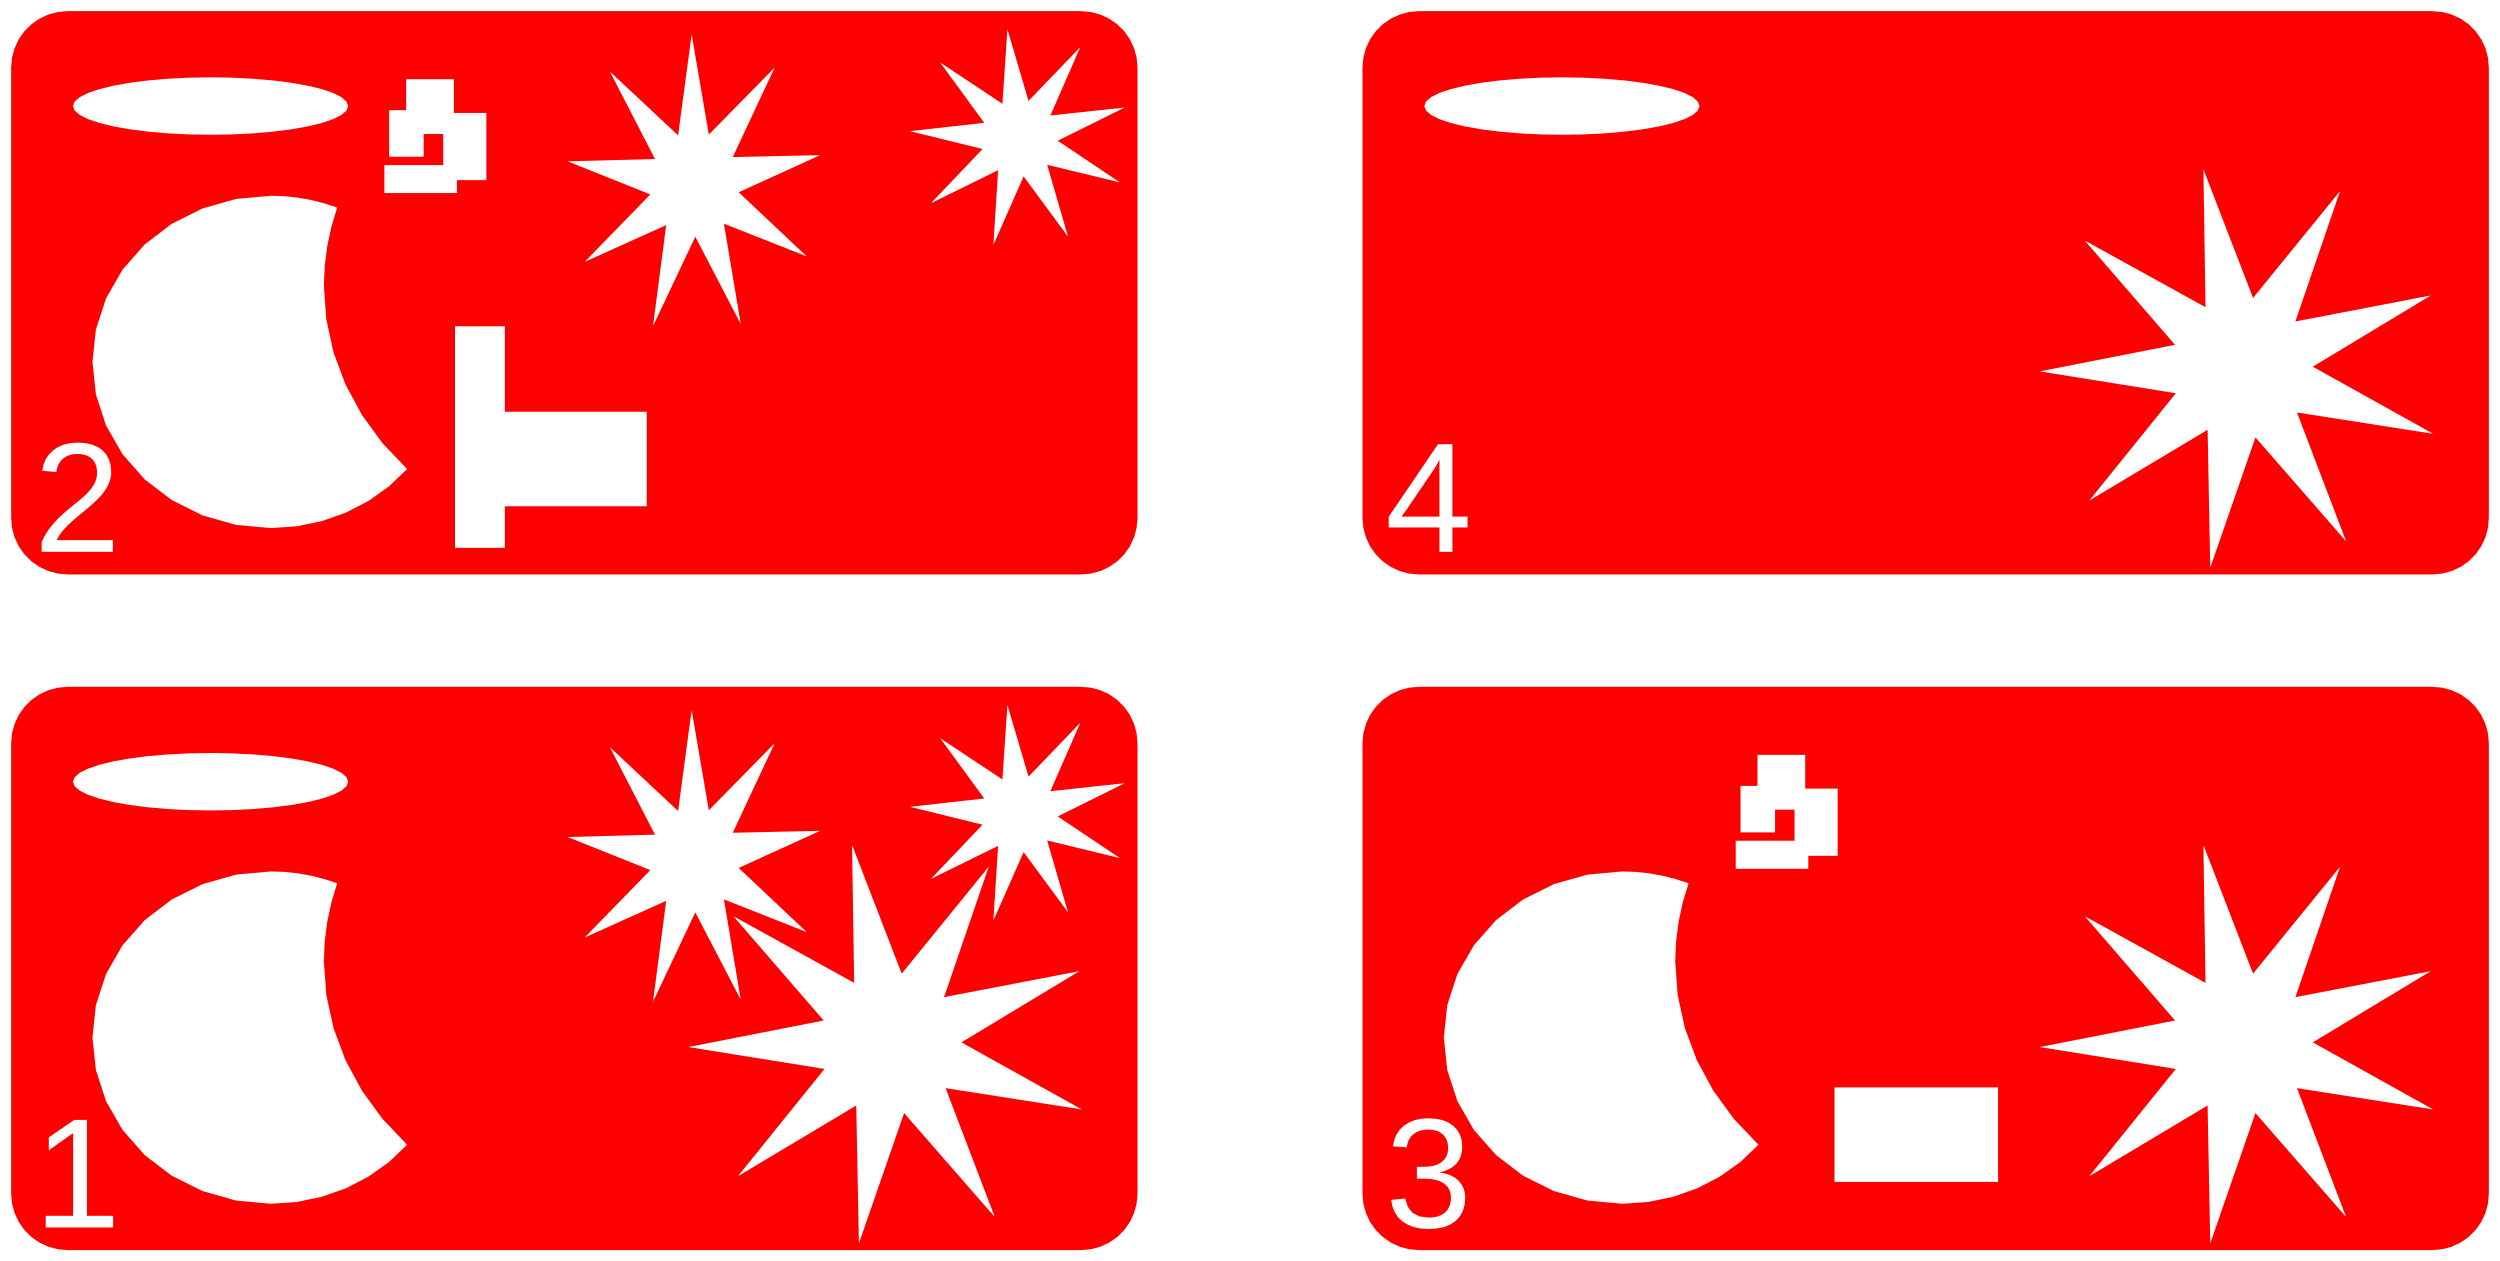 <?xml version="1.0" standalone="no"?>
<!DOCTYPE svg PUBLIC "-//W3C//DTD SVG 1.1//EN" "http://www.w3.org/Graphics/SVG/1.1/DTD/svg11.dtd">
<svg width="222mm" height="112mm" viewBox="0 -334 222 112" xmlns="http://www.w3.org/2000/svg" version="1.1">
<title>OpenSCAD Model</title>
<path d="
M 96.869,-283.066 L 96.871,-283.066 L 97.713,-283.292 L 97.714,-283.292 L 98.504,-283.661 L 98.506,-283.662
 L 99.22,-284.162 L 99.221,-284.163 L 99.837,-284.779 L 99.838,-284.78 L 100.338,-285.494 L 100.339,-285.496
 L 100.708,-286.286 L 100.708,-286.287 L 100.934,-287.129 L 100.934,-287.131 L 101.01,-287.999 L 101.01,-328.001
 L 100.934,-328.869 L 100.934,-328.871 L 100.708,-329.713 L 100.708,-329.714 L 100.339,-330.504 L 100.338,-330.506
 L 99.838,-331.22 L 99.837,-331.221 L 99.221,-331.837 L 99.22,-331.838 L 98.506,-332.338 L 98.504,-332.339
 L 97.714,-332.708 L 97.713,-332.708 L 96.871,-332.934 L 96.869,-332.934 L 96.001,-333.01 L 5.999,-333.01
 L 5.131,-332.934 L 5.129,-332.934 L 4.287,-332.708 L 4.286,-332.708 L 3.496,-332.339 L 3.494,-332.338
 L 2.78,-331.838 L 2.779,-331.837 L 2.163,-331.221 L 2.162,-331.22 L 1.662,-330.506 L 1.661,-330.504
 L 1.292,-329.714 L 1.292,-329.713 L 1.066,-328.871 L 1.066,-328.869 L 0.99,-328.001 L 0.99,-328
 L 0.99,-288 L 0.99,-287.999 L 1.066,-287.131 L 1.066,-287.129 L 1.292,-286.287 L 1.292,-286.286
 L 1.661,-285.496 L 1.662,-285.494 L 2.162,-284.78 L 2.163,-284.779 L 2.779,-284.163 L 2.78,-284.162
 L 3.494,-283.662 L 3.496,-283.661 L 4.286,-283.292 L 4.287,-283.292 L 5.129,-283.066 L 5.131,-283.066
 L 5.999,-282.99 L 96.001,-282.99 z
M 88.217,-312.31 L 88.631,-318.885 L 82.719,-315.98 L 82.716,-315.979 L 82.705,-315.984 L 82.707,-315.996
 L 87.25,-320.766 L 80.853,-322.341 L 80.851,-322.342 L 80.846,-322.353 L 80.855,-322.361 L 87.402,-323.095
 L 83.513,-328.413 L 83.512,-328.415 L 83.515,-328.427 L 83.527,-328.427 L 89.014,-324.781 L 89.454,-331.354
 L 89.455,-331.357 L 89.465,-331.364 L 89.474,-331.356 L 91.334,-325.036 L 95.896,-329.789 L 95.898,-329.791
 L 95.91,-329.789 L 95.912,-329.778 L 93.274,-323.741 L 99.824,-324.449 L 99.827,-324.449 L 99.835,-324.441
 L 99.83,-324.43 L 93.929,-321.502 L 99.401,-317.834 L 99.403,-317.832 L 99.404,-317.82 L 99.393,-317.816
 L 92.99,-319.365 L 94.825,-313.038 L 94.825,-313.035 L 94.818,-313.026 L 94.807,-313.029 L 90.898,-318.332
 L 88.236,-312.306 L 88.235,-312.303 L 88.224,-312.3 z
M 57.994,-305.099 L 59.159,-314.009 L 51.964,-310.767 L 51.961,-310.766 L 51.951,-310.772 L 51.953,-310.783
 L 57.748,-316.734 L 50.45,-319.656 L 50.448,-319.657 L 50.444,-319.668 L 50.453,-319.675 L 58.164,-319.882
 L 54.181,-327.602 L 54.18,-327.605 L 54.185,-327.615 L 54.197,-327.614 L 60.216,-321.982 L 61.411,-330.885
 L 61.412,-330.888 L 61.422,-330.893 L 61.431,-330.885 L 62.944,-322.049 L 68.756,-327.97 L 68.758,-327.972
 L 68.77,-327.97 L 68.772,-327.959 L 65.069,-320.051 L 72.78,-320.222 L 72.783,-320.222 L 72.79,-320.213
 L 72.785,-320.203 L 65.597,-316.926 L 71.601,-311.264 L 71.602,-311.262 L 71.602,-311.25 L 71.59,-311.247
 L 64.285,-314.134 L 65.768,-305.289 L 65.768,-305.286 L 65.76,-305.278 L 65.749,-305.283 L 61.742,-312.981
 L 58.013,-305.094 L 58.011,-305.091 L 58,-305.089 z
M 18.698,-322.033 L 16.789,-322.064 L 16.788,-322.064 L 14.926,-322.157 L 14.925,-322.157 L 13.155,-322.31
 L 13.155,-322.31 L 11.522,-322.518 L 11.521,-322.518 L 10.065,-322.777 L 10.064,-322.777 L 8.82,-323.081
 L 8.819,-323.081 L 7.818,-323.421 L 7.817,-323.421 L 7.084,-323.789 L 7.082,-323.791 L 6.635,-324.178
 L 6.632,-324.182 L 6.482,-324.58 L 6.482,-324.587 L 6.632,-324.984 L 6.635,-324.988 L 7.082,-325.376
 L 7.084,-325.377 L 7.817,-325.746 L 7.818,-325.746 L 8.819,-326.086 L 8.82,-326.086 L 10.064,-326.389
 L 10.065,-326.39 L 11.521,-326.648 L 11.522,-326.649 L 13.155,-326.857 L 13.155,-326.857 L 14.925,-327.009
 L 14.926,-327.009 L 16.788,-327.102 L 16.789,-327.103 L 18.698,-327.134 L 18.699,-327.134 L 20.608,-327.103
 L 20.609,-327.102 L 22.471,-327.009 L 22.472,-327.009 L 24.241,-326.857 L 24.242,-326.857 L 25.875,-326.649
 L 25.875,-326.648 L 27.332,-326.39 L 27.333,-326.389 L 28.577,-326.086 L 28.578,-326.086 L 29.579,-325.746
 L 29.58,-325.746 L 30.313,-325.377 L 30.315,-325.376 L 30.762,-324.988 L 30.765,-324.984 L 30.915,-324.587
 L 30.915,-324.58 L 30.765,-324.182 L 30.762,-324.178 L 30.315,-323.791 L 30.313,-323.789 L 29.58,-323.421
 L 29.579,-323.421 L 28.578,-323.081 L 28.577,-323.081 L 27.333,-322.777 L 27.332,-322.777 L 25.875,-322.518
 L 25.875,-322.518 L 24.242,-322.31 L 24.241,-322.31 L 22.472,-322.157 L 22.471,-322.157 L 20.609,-322.064
 L 20.608,-322.064 L 18.699,-322.033 z
M 34.142,-316.853 L 34.139,-316.854 L 34.132,-316.863 L 34.132,-319.331 L 34.132,-319.334 L 34.142,-319.341
 L 39.355,-319.341 L 39.355,-322.102 L 37.623,-322.102 L 37.623,-320.092 L 37.623,-320.089 L 37.613,-320.082
 L 34.569,-320.082 L 34.566,-320.082 L 34.559,-320.092 L 34.559,-324.203 L 34.559,-324.206 L 34.569,-324.213
 L 36.063,-324.213 L 36.063,-326.956 L 36.063,-326.959 L 36.073,-326.966 L 40.296,-326.966 L 40.303,-326.956
 L 40.303,-323.972 L 43.18,-323.972 L 43.187,-323.962 L 43.187,-318.017 L 43.187,-318.014 L 43.177,-318.007
 L 40.576,-318.007 L 40.576,-316.863 L 40.575,-316.86 L 40.566,-316.853 z
M 24.059,-287.106 L 20.969,-287.389 L 20.967,-287.389 L 17.996,-288.229 L 17.994,-288.229 L 15.256,-289.592
 L 15.254,-289.593 L 12.854,-291.427 L 12.852,-291.428 L 10.883,-293.663 L 10.881,-293.664 L 9.418,-296.214
 L 9.417,-296.215 L 8.516,-298.982 L 8.515,-298.984 L 8.211,-301.861 L 8.211,-301.863 L 8.515,-304.739
 L 8.516,-304.741 L 9.417,-307.508 L 9.418,-307.51 L 10.881,-310.059 L 10.883,-310.061 L 12.852,-312.295
 L 12.854,-312.296 L 15.254,-314.13 L 15.256,-314.131 L 17.994,-315.494 L 17.996,-315.495 L 20.967,-316.334
 L 20.969,-316.334 L 24.059,-316.617 L 24.06,-316.617 L 25.262,-316.575 L 25.262,-316.575 L 26.457,-316.447
 L 26.458,-316.447 L 27.639,-316.236 L 27.639,-316.236 L 28.799,-315.941 L 28.8,-315.941 L 29.933,-315.566
 L 29.936,-315.564 L 29.94,-315.553 L 29.426,-313.857 L 29.057,-312.132 L 28.834,-310.387 L 28.759,-308.633
 L 28.975,-305.646 L 29.617,-302.707 L 30.676,-299.864 L 32.133,-297.162 L 33.966,-294.645 L 36.146,-292.353
 L 36.147,-292.351 L 36.145,-292.339 L 34.545,-290.814 L 34.544,-290.814 L 32.725,-289.519 L 32.724,-289.519
 L 30.723,-288.482 L 30.722,-288.482 L 28.581,-287.725 L 28.58,-287.725 L 26.345,-287.263 L 26.344,-287.263
 L 24.06,-287.106 z
M 40.415,-285.352 L 40.412,-285.353 L 40.405,-285.362 L 40.405,-305.016 L 40.406,-305.019 L 40.415,-305.026
 L 44.821,-305.026 L 44.824,-305.025 L 44.831,-305.016 L 44.831,-297.437 L 57.418,-297.437 L 57.422,-297.436
 L 57.428,-297.427 L 57.428,-289.053 L 57.428,-289.05 L 57.418,-289.043 L 44.831,-289.043 L 44.831,-285.362
 L 44.83,-285.359 L 44.821,-285.352 z
M 3.699,-285 L 3.699,-285.861 L 3.881,-286.246 L 4.082,-286.608 L 4.303,-286.946 L 4.543,-287.262
 L 4.795,-287.558 L 5.054,-287.84 L 5.319,-288.107 L 5.59,-288.36 L 5.864,-288.601 L 6.137,-288.834
 L 6.409,-289.057 L 6.679,-289.272 L 6.942,-289.482 L 7.192,-289.693 L 7.428,-289.903 L 7.652,-290.113
 L 7.859,-290.326 L 8.044,-290.544 L 8.209,-290.767 L 8.354,-290.995 L 8.471,-291.233 L 8.555,-291.486
 L 8.605,-291.755 L 8.622,-292.039 L 8.593,-292.41 L 8.506,-292.737 L 8.362,-293.021 L 8.161,-293.26
 L 7.907,-293.45 L 7.61,-293.585 L 7.267,-293.667 L 6.879,-293.694 L 6.506,-293.667 L 6.168,-293.588
 L 5.864,-293.455 L 5.594,-293.27 L 5.367,-293.036 L 5.193,-292.76 L 5.071,-292.441 L 5,-292.08
 L 3.753,-292.195 L 3.864,-292.739 L 4.064,-293.224 L 4.351,-293.651 L 4.726,-294.019 L 5.174,-294.316
 L 5.683,-294.528 L 6.251,-294.655 L 6.879,-294.697 L 7.559,-294.655 L 8.156,-294.527 L 8.67,-294.314
 L 9.1,-294.016 L 9.439,-293.639 L 9.682,-293.191 L 9.828,-292.671 L 9.876,-292.08 L 9.86,-291.802
 L 9.813,-291.525 L 9.733,-291.249 L 9.622,-290.974 L 9.479,-290.7 L 9.306,-290.425 L 9.101,-290.15
 L 8.866,-289.876 L 8.558,-289.563 L 8.135,-289.175 L 7.598,-288.712 L 6.947,-288.174 L 6.577,-287.863
 L 6.247,-287.568 L 5.956,-287.288 L 5.706,-287.024 L 5.491,-286.77 L 5.309,-286.521 L 5.159,-286.277
 L 5.041,-286.038 L 10.025,-286.038 L 10.025,-285 z
M 216.869,-283.066 L 216.871,-283.066 L 217.713,-283.292 L 217.714,-283.292 L 218.504,-283.661 L 218.506,-283.662
 L 219.22,-284.162 L 219.221,-284.163 L 219.837,-284.779 L 219.838,-284.78 L 220.338,-285.494 L 220.339,-285.496
 L 220.708,-286.286 L 220.708,-286.287 L 220.934,-287.129 L 220.934,-287.131 L 221.01,-287.999 L 221.01,-328.001
 L 220.934,-328.869 L 220.934,-328.871 L 220.708,-329.713 L 220.708,-329.714 L 220.339,-330.504 L 220.338,-330.506
 L 219.838,-331.22 L 219.22,-331.838 L 218.506,-332.338 L 218.504,-332.339 L 217.714,-332.708 L 217.713,-332.708
 L 216.871,-332.934 L 216.869,-332.934 L 216.001,-333.01 L 125.999,-333.01 L 125.131,-332.934 L 125.129,-332.934
 L 124.287,-332.708 L 124.286,-332.708 L 123.496,-332.339 L 123.494,-332.338 L 122.78,-331.838 L 122.162,-331.22
 L 121.662,-330.506 L 121.661,-330.504 L 121.292,-329.714 L 121.292,-329.713 L 121.066,-328.871 L 121.066,-328.869
 L 120.99,-328.001 L 120.99,-287.999 L 121.066,-287.131 L 121.066,-287.129 L 121.292,-286.287 L 121.292,-286.286
 L 121.661,-285.496 L 121.662,-285.494 L 122.162,-284.78 L 122.163,-284.779 L 122.779,-284.163 L 122.78,-284.162
 L 123.494,-283.662 L 123.496,-283.661 L 124.286,-283.292 L 124.287,-283.292 L 125.129,-283.066 L 125.131,-283.066
 L 125.999,-282.99 L 216.001,-282.99 z
M 138.698,-322.033 L 136.789,-322.064 L 136.788,-322.064 L 134.926,-322.157 L 134.925,-322.157 L 133.156,-322.31
 L 133.155,-322.31 L 131.522,-322.518 L 131.521,-322.518 L 130.065,-322.777 L 130.064,-322.777 L 128.82,-323.081
 L 128.819,-323.081 L 127.818,-323.421 L 127.817,-323.421 L 127.084,-323.789 L 127.082,-323.791 L 126.635,-324.178
 L 126.632,-324.182 L 126.482,-324.58 L 126.482,-324.587 L 126.632,-324.984 L 126.635,-324.988 L 127.082,-325.376
 L 127.084,-325.377 L 127.817,-325.746 L 127.818,-325.746 L 128.819,-326.086 L 128.82,-326.086 L 130.064,-326.389
 L 130.065,-326.39 L 131.521,-326.648 L 131.522,-326.649 L 133.155,-326.857 L 133.156,-326.857 L 134.925,-327.009
 L 134.926,-327.009 L 136.788,-327.102 L 136.789,-327.103 L 138.698,-327.134 L 138.699,-327.134 L 140.608,-327.103
 L 140.609,-327.102 L 142.471,-327.009 L 142.472,-327.009 L 144.241,-326.857 L 144.242,-326.857 L 145.875,-326.649
 L 145.876,-326.648 L 147.332,-326.39 L 147.333,-326.389 L 148.577,-326.086 L 148.578,-326.086 L 149.579,-325.746
 L 149.58,-325.746 L 150.313,-325.377 L 150.315,-325.376 L 150.762,-324.988 L 150.765,-324.984 L 150.915,-324.587
 L 150.915,-324.58 L 150.765,-324.182 L 150.762,-324.178 L 150.315,-323.791 L 150.313,-323.789 L 149.58,-323.421
 L 149.579,-323.421 L 148.578,-323.081 L 148.577,-323.081 L 147.333,-322.777 L 147.332,-322.777 L 145.876,-322.518
 L 145.875,-322.518 L 144.242,-322.31 L 144.241,-322.31 L 142.472,-322.157 L 142.471,-322.157 L 140.609,-322.064
 L 140.608,-322.064 L 138.699,-322.033 z
M 196.27,-283.641 L 196.036,-295.832 L 185.571,-289.575 L 185.568,-289.574 L 185.557,-289.579 L 185.558,-289.59
 L 193.215,-299.079 L 181.177,-301.013 L 181.174,-301.014 L 181.168,-301.024 L 181.176,-301.033 L 193.141,-303.38
 L 185.162,-312.599 L 185.161,-312.602 L 185.163,-312.613 L 185.175,-312.615 L 195.849,-306.722 L 195.663,-318.913
 L 195.664,-318.916 L 195.673,-318.923 L 195.683,-318.917 L 200.071,-307.542 L 207.766,-317 L 207.768,-317.002
 L 207.779,-317.002 L 207.783,-316.99 L 203.833,-305.455 L 215.807,-307.755 L 215.81,-307.755 L 215.818,-307.747
 L 215.814,-307.737 L 205.374,-301.439 L 216.024,-295.504 L 216.026,-295.502 L 216.028,-295.491 L 216.018,-295.485
 L 203.972,-297.372 L 208.316,-285.98 L 208.317,-285.977 L 208.311,-285.967 L 208.299,-285.969 L 200.284,-295.157
 L 196.289,-283.638 L 196.288,-283.636 L 196.277,-283.632 z
M 127.822,-285 L 127.822,-287.163 L 123.319,-287.163 L 123.319,-288.113 L 127.693,-294.555 L 128.974,-294.555
 L 128.974,-288.126 L 130.317,-288.126 L 130.317,-287.163 L 128.974,-287.163 L 128.974,-285 z
M 127.822,-293.178 L 127.805,-293.141 L 127.767,-293.068 L 127.71,-292.961 L 127.632,-292.819 L 127.549,-292.671
 L 127.477,-292.548 L 127.417,-292.447 L 127.367,-292.371 L 124.919,-288.764 L 124.553,-288.262 L 124.444,-288.126
 L 127.822,-288.126 z
M 96.001,-222.99 L 96.869,-223.066 L 96.871,-223.066 L 97.713,-223.292 L 97.714,-223.292 L 98.504,-223.661
 L 98.506,-223.662 L 99.22,-224.162 L 99.221,-224.163 L 99.837,-224.779 L 99.838,-224.78 L 100.338,-225.494
 L 100.339,-225.496 L 100.708,-226.286 L 100.708,-226.287 L 100.934,-227.129 L 100.934,-227.131 L 101.01,-227.999
 L 101.01,-268.001 L 100.934,-268.869 L 100.934,-268.871 L 100.708,-269.713 L 100.708,-269.714 L 100.339,-270.504
 L 100.338,-270.506 L 99.838,-271.22 L 99.837,-271.221 L 99.221,-271.837 L 99.22,-271.838 L 98.506,-272.338
 L 98.504,-272.339 L 97.714,-272.708 L 97.713,-272.708 L 96.871,-272.934 L 96.869,-272.934 L 96.001,-273.01
 L 5.999,-273.01 L 5.131,-272.934 L 5.129,-272.934 L 4.287,-272.708 L 4.286,-272.708 L 3.496,-272.339
 L 3.494,-272.338 L 2.78,-271.838 L 2.779,-271.837 L 2.163,-271.221 L 2.162,-271.22 L 1.662,-270.506
 L 1.661,-270.504 L 1.292,-269.714 L 1.292,-269.713 L 1.066,-268.871 L 1.066,-268.869 L 0.99,-268.001
 L 0.99,-268 L 0.99,-228 L 0.99,-227.999 L 1.066,-227.131 L 1.066,-227.129 L 1.292,-226.287
 L 1.292,-226.286 L 1.661,-225.496 L 1.662,-225.494 L 2.162,-224.78 L 2.163,-224.779 L 2.779,-224.163
 L 2.78,-224.162 L 3.494,-223.662 L 3.496,-223.661 L 4.286,-223.292 L 4.287,-223.292 L 5.129,-223.066
 L 5.131,-223.066 L 5.999,-222.99 L 6,-222.99 L 96,-222.99 z
M 88.217,-252.31 L 88.631,-258.885 L 82.719,-255.98 L 82.716,-255.979 L 82.705,-255.984 L 82.707,-255.996
 L 87.25,-260.766 L 80.853,-262.341 L 80.851,-262.342 L 80.846,-262.353 L 80.855,-262.361 L 87.402,-263.095
 L 83.513,-268.413 L 83.512,-268.415 L 83.515,-268.427 L 83.527,-268.427 L 89.014,-264.781 L 89.454,-271.354
 L 89.455,-271.357 L 89.465,-271.364 L 89.474,-271.356 L 91.334,-265.036 L 95.896,-269.789 L 95.898,-269.791
 L 95.91,-269.789 L 95.912,-269.778 L 93.274,-263.741 L 99.824,-264.449 L 99.827,-264.449 L 99.835,-264.441
 L 99.83,-264.43 L 93.929,-261.502 L 99.401,-257.834 L 99.403,-257.832 L 99.404,-257.82 L 99.393,-257.816
 L 92.99,-259.365 L 94.825,-253.038 L 94.825,-253.035 L 94.818,-253.026 L 94.807,-253.029 L 90.898,-258.332
 L 88.236,-252.306 L 88.235,-252.303 L 88.224,-252.3 z
M 57.994,-245.099 L 59.159,-254.009 L 51.964,-250.767 L 51.961,-250.766 L 51.951,-250.772 L 51.953,-250.783
 L 57.748,-256.734 L 50.45,-259.656 L 50.448,-259.657 L 50.444,-259.668 L 50.453,-259.675 L 58.164,-259.882
 L 54.181,-267.602 L 54.18,-267.605 L 54.185,-267.615 L 54.197,-267.614 L 60.216,-261.982 L 61.411,-270.885
 L 61.412,-270.888 L 61.422,-270.893 L 61.431,-270.885 L 62.944,-262.049 L 68.756,-267.97 L 68.758,-267.972
 L 68.77,-267.97 L 68.772,-267.959 L 65.069,-260.051 L 72.78,-260.222 L 72.783,-260.222 L 72.79,-260.213
 L 72.785,-260.203 L 65.597,-256.926 L 71.601,-251.264 L 71.602,-251.262 L 71.602,-251.25 L 71.59,-251.247
 L 64.285,-254.134 L 65.768,-245.289 L 65.768,-245.286 L 65.76,-245.278 L 65.749,-245.283 L 61.742,-252.981
 L 58.013,-245.094 L 58.011,-245.091 L 58,-245.089 z
M 18.698,-262.033 L 16.789,-262.064 L 16.788,-262.064 L 14.926,-262.157 L 14.925,-262.157 L 13.155,-262.31
 L 13.155,-262.31 L 11.522,-262.518 L 11.521,-262.518 L 10.065,-262.777 L 10.064,-262.777 L 8.82,-263.08
 L 8.819,-263.081 L 7.818,-263.421 L 7.817,-263.421 L 7.084,-263.789 L 7.082,-263.791 L 6.635,-264.178
 L 6.632,-264.182 L 6.482,-264.58 L 6.482,-264.587 L 6.632,-264.984 L 6.635,-264.988 L 7.082,-265.376
 L 7.084,-265.377 L 7.817,-265.746 L 7.818,-265.746 L 8.819,-266.086 L 8.82,-266.086 L 10.064,-266.389
 L 10.065,-266.39 L 11.521,-266.649 L 11.522,-266.649 L 13.155,-266.857 L 13.155,-266.857 L 14.925,-267.009
 L 14.926,-267.009 L 16.788,-267.102 L 16.789,-267.102 L 18.698,-267.134 L 18.699,-267.134 L 20.608,-267.102
 L 20.609,-267.102 L 22.471,-267.009 L 22.472,-267.009 L 24.241,-266.857 L 24.242,-266.857 L 25.875,-266.649
 L 25.875,-266.649 L 27.332,-266.39 L 27.333,-266.389 L 28.577,-266.086 L 28.578,-266.086 L 29.579,-265.746
 L 29.58,-265.746 L 30.313,-265.377 L 30.315,-265.376 L 30.762,-264.988 L 30.765,-264.984 L 30.915,-264.587
 L 30.915,-264.58 L 30.765,-264.182 L 30.762,-264.178 L 30.315,-263.791 L 30.313,-263.789 L 29.58,-263.421
 L 29.579,-263.421 L 28.578,-263.081 L 28.577,-263.08 L 27.333,-262.777 L 27.332,-262.777 L 25.875,-262.518
 L 25.875,-262.518 L 24.242,-262.31 L 24.241,-262.31 L 22.472,-262.157 L 22.471,-262.157 L 20.609,-262.064
 L 20.608,-262.064 L 18.699,-262.033 z
M 76.27,-223.641 L 76.036,-235.832 L 65.571,-229.575 L 65.568,-229.574 L 65.557,-229.579 L 65.558,-229.59
 L 73.215,-239.079 L 61.177,-241.013 L 61.174,-241.014 L 61.168,-241.024 L 61.176,-241.033 L 73.141,-243.38
 L 65.162,-252.599 L 65.161,-252.602 L 65.163,-252.613 L 65.175,-252.615 L 75.849,-246.722 L 75.663,-258.913
 L 75.663,-258.916 L 75.673,-258.923 L 75.683,-258.917 L 80.072,-247.542 L 87.766,-257 L 87.768,-257.002
 L 87.779,-257.002 L 87.783,-256.99 L 83.833,-245.455 L 95.807,-247.755 L 95.809,-247.755 L 95.818,-247.747
 L 95.814,-247.737 L 85.374,-241.439 L 96.024,-235.504 L 96.026,-235.502 L 96.028,-235.491 L 96.018,-235.485
 L 83.972,-237.372 L 88.316,-225.98 L 88.317,-225.977 L 88.311,-225.967 L 88.299,-225.97 L 80.284,-235.157
 L 76.289,-223.638 L 76.288,-223.636 L 76.277,-223.632 z
M 24.059,-227.106 L 20.969,-227.389 L 20.967,-227.389 L 17.996,-228.229 L 17.994,-228.229 L 15.256,-229.592
 L 15.254,-229.593 L 12.854,-231.427 L 12.852,-231.428 L 10.883,-233.663 L 10.881,-233.664 L 9.418,-236.214
 L 9.417,-236.215 L 8.516,-238.982 L 8.515,-238.984 L 8.211,-241.861 L 8.211,-241.863 L 8.515,-244.739
 L 8.516,-244.741 L 9.417,-247.508 L 9.418,-247.51 L 10.881,-250.059 L 10.883,-250.061 L 12.852,-252.295
 L 12.854,-252.296 L 15.254,-254.13 L 15.256,-254.131 L 17.994,-255.494 L 17.996,-255.495 L 20.967,-256.334
 L 20.969,-256.334 L 24.059,-256.617 L 24.06,-256.617 L 25.262,-256.575 L 25.262,-256.575 L 26.457,-256.447
 L 26.458,-256.447 L 27.639,-256.236 L 27.639,-256.236 L 28.799,-255.941 L 28.8,-255.941 L 29.933,-255.566
 L 29.936,-255.564 L 29.94,-255.553 L 29.426,-253.857 L 29.057,-252.132 L 28.834,-250.387 L 28.759,-248.633
 L 28.975,-245.646 L 29.617,-242.707 L 30.676,-239.864 L 32.133,-237.162 L 33.966,-234.645 L 36.146,-232.353
 L 36.147,-232.351 L 36.145,-232.339 L 34.545,-230.814 L 34.544,-230.814 L 32.725,-229.519 L 32.724,-229.519
 L 30.723,-228.482 L 30.722,-228.482 L 28.581,-227.725 L 28.58,-227.725 L 26.345,-227.263 L 26.344,-227.263
 L 24.06,-227.106 z
M 4.058,-225 L 4.058,-226.038 L 6.492,-226.038 L 6.492,-233.388 L 4.336,-231.849 L 4.336,-233.002
 L 6.594,-234.555 L 7.72,-234.555 L 7.72,-226.038 L 10.046,-226.038 L 10.046,-225 z
M 216.001,-222.99 L 216.869,-223.066 L 216.871,-223.066 L 217.713,-223.292 L 217.714,-223.292 L 218.504,-223.661
 L 218.506,-223.662 L 219.22,-224.162 L 219.221,-224.163 L 219.837,-224.779 L 219.838,-224.78 L 220.338,-225.494
 L 220.339,-225.496 L 220.708,-226.286 L 220.708,-226.287 L 220.934,-227.129 L 220.934,-227.131 L 221.01,-227.999
 L 221.01,-268.001 L 220.934,-268.869 L 220.934,-268.871 L 220.708,-269.713 L 220.708,-269.714 L 220.339,-270.504
 L 220.338,-270.506 L 219.838,-271.22 L 219.837,-271.221 L 219.221,-271.837 L 219.22,-271.838 L 218.506,-272.338
 L 218.504,-272.339 L 217.714,-272.708 L 217.713,-272.708 L 216.871,-272.934 L 216.869,-272.934 L 216.001,-273.01
 L 125.999,-273.01 L 125.131,-272.934 L 125.129,-272.934 L 124.287,-272.708 L 124.286,-272.708 L 123.496,-272.339
 L 123.494,-272.338 L 122.78,-271.838 L 122.779,-271.837 L 122.163,-271.221 L 122.162,-271.22 L 121.662,-270.506
 L 121.661,-270.504 L 121.292,-269.714 L 121.292,-269.713 L 121.066,-268.871 L 121.066,-268.869 L 120.99,-268.001
 L 120.99,-227.999 L 121.066,-227.131 L 121.066,-227.129 L 121.292,-226.287 L 121.292,-226.286 L 121.661,-225.496
 L 121.662,-225.494 L 122.162,-224.78 L 122.163,-224.779 L 122.779,-224.163 L 122.78,-224.162 L 123.494,-223.662
 L 123.496,-223.661 L 124.286,-223.292 L 124.287,-223.292 L 125.129,-223.066 L 125.131,-223.066 L 125.999,-222.99
 L 126,-222.99 L 216,-222.99 z
M 154.142,-256.853 L 154.139,-256.854 L 154.132,-256.863 L 154.132,-259.334 L 154.142,-259.341 L 159.355,-259.341
 L 159.355,-262.102 L 157.623,-262.102 L 157.623,-260.089 L 157.613,-260.082 L 154.569,-260.082 L 154.566,-260.082
 L 154.559,-260.092 L 154.559,-264.206 L 154.569,-264.213 L 156.063,-264.213 L 156.063,-266.959 L 156.073,-266.966
 L 160.293,-266.966 L 160.296,-266.966 L 160.303,-266.956 L 160.303,-263.972 L 163.177,-263.972 L 163.18,-263.972
 L 163.187,-263.962 L 163.187,-258.014 L 163.177,-258.007 L 160.576,-258.007 L 160.576,-256.863 L 160.575,-256.86
 L 160.566,-256.853 z
M 196.27,-223.641 L 196.036,-235.832 L 185.571,-229.575 L 185.568,-229.574 L 185.557,-229.579 L 185.558,-229.59
 L 193.215,-239.079 L 181.177,-241.013 L 181.174,-241.014 L 181.168,-241.024 L 181.176,-241.033 L 193.141,-243.38
 L 185.162,-252.599 L 185.161,-252.602 L 185.163,-252.613 L 185.175,-252.615 L 195.849,-246.722 L 195.663,-258.913
 L 195.664,-258.916 L 195.673,-258.923 L 195.683,-258.917 L 200.071,-247.542 L 207.766,-257 L 207.768,-257.002
 L 207.779,-257.002 L 207.783,-256.99 L 203.833,-245.455 L 215.807,-247.755 L 215.81,-247.755 L 215.818,-247.747
 L 215.814,-247.737 L 205.374,-241.439 L 216.024,-235.504 L 216.026,-235.502 L 216.028,-235.491 L 216.018,-235.485
 L 203.972,-237.372 L 208.316,-225.98 L 208.317,-225.977 L 208.311,-225.967 L 208.299,-225.97 L 200.284,-235.157
 L 196.289,-223.638 L 196.288,-223.636 L 196.277,-223.632 z
M 144.059,-227.106 L 140.969,-227.389 L 140.967,-227.389 L 137.996,-228.229 L 137.994,-228.229 L 135.256,-229.592
 L 135.254,-229.593 L 132.854,-231.427 L 132.852,-231.428 L 130.883,-233.663 L 130.881,-233.664 L 129.418,-236.214
 L 129.417,-236.215 L 128.516,-238.982 L 128.515,-238.984 L 128.211,-241.861 L 128.211,-241.863 L 128.515,-244.739
 L 128.516,-244.741 L 129.417,-247.508 L 129.418,-247.51 L 130.881,-250.059 L 130.883,-250.061 L 132.852,-252.295
 L 132.854,-252.296 L 135.254,-254.13 L 135.256,-254.131 L 137.994,-255.494 L 137.996,-255.495 L 140.967,-256.334
 L 140.969,-256.334 L 144.059,-256.617 L 144.06,-256.617 L 145.262,-256.575 L 145.262,-256.575 L 146.457,-256.447
 L 146.458,-256.447 L 147.639,-256.236 L 147.639,-256.236 L 148.8,-255.941 L 148.8,-255.941 L 149.933,-255.566
 L 149.936,-255.564 L 149.94,-255.553 L 149.426,-253.857 L 149.057,-252.132 L 148.834,-250.387 L 148.759,-248.633
 L 148.975,-245.646 L 149.617,-242.707 L 150.676,-239.864 L 152.133,-237.162 L 153.966,-234.645 L 156.146,-232.353
 L 156.147,-232.351 L 156.145,-232.339 L 154.545,-230.814 L 154.544,-230.814 L 152.725,-229.519 L 152.724,-229.519
 L 150.723,-228.482 L 150.722,-228.482 L 148.581,-227.725 L 148.58,-227.725 L 146.345,-227.263 L 146.344,-227.263
 L 144.06,-227.106 z
M 162.912,-229.043 L 162.909,-229.043 L 162.902,-229.053 L 162.902,-237.427 L 162.903,-237.43 L 162.912,-237.437
 L 177.418,-237.437 L 177.422,-237.436 L 177.428,-237.427 L 177.428,-229.05 L 177.418,-229.043 z
M 126.183,-224.905 L 125.568,-225.028 L 125.025,-225.233 L 124.556,-225.519 L 124.168,-225.885 L 123.867,-226.33
 L 123.654,-226.853 L 123.529,-227.455 L 124.79,-227.57 L 125.012,-226.828 L 125.433,-226.299 L 126.053,-225.981
 L 126.872,-225.875 L 127.308,-225.903 L 127.695,-225.988 L 128.032,-226.13 L 128.32,-226.329 L 128.55,-226.584
 L 128.714,-226.894 L 128.813,-227.259 L 128.845,-227.679 L 128.808,-228.047 L 128.695,-228.373 L 128.508,-228.656
 L 128.245,-228.896 L 127.912,-229.087 L 127.512,-229.224 L 127.046,-229.306 L 126.513,-229.333 L 125.821,-229.333
 L 125.821,-230.391 L 126.486,-230.391 L 126.959,-230.418 L 127.376,-230.5 L 127.737,-230.637 L 128.042,-230.829
 L 128.284,-231.068 L 128.456,-231.35 L 128.56,-231.673 L 128.594,-232.039 L 128.566,-232.402 L 128.482,-232.725
 L 128.341,-233.007 L 128.144,-233.249 L 127.891,-233.444 L 127.583,-233.583 L 127.221,-233.666 L 126.804,-233.694
 L 126.42,-233.668 L 126.074,-233.59 L 125.767,-233.461 L 125.499,-233.28 L 125.276,-233.052 L 125.105,-232.781
 L 124.986,-232.469 L 124.919,-232.113 L 123.692,-232.208 L 123.803,-232.763 L 124.003,-233.253 L 124.29,-233.678
 L 124.665,-234.039 L 125.113,-234.327 L 125.622,-234.533 L 126.19,-234.656 L 126.818,-234.697 L 127.497,-234.656
 L 128.095,-234.53 L 128.614,-234.322 L 129.052,-234.029 L 129.401,-233.662 L 129.65,-233.23 L 129.799,-232.732
 L 129.849,-232.168 L 129.817,-231.731 L 129.721,-231.338 L 129.561,-230.987 L 129.337,-230.679 L 129.052,-230.416
 L 128.709,-230.199 L 128.308,-230.028 L 127.849,-229.903 L 127.849,-229.876 L 128.355,-229.788 L 128.801,-229.638
 L 129.189,-229.428 L 129.517,-229.157 L 129.778,-228.836 L 129.964,-228.475 L 130.076,-228.076 L 130.113,-227.638
 L 130.061,-227.014 L 129.903,-226.465 L 129.64,-225.99 L 129.273,-225.59 L 128.807,-225.273 L 128.252,-225.046
 L 127.607,-224.91 L 126.872,-224.864 z
" stroke="none" fill="#ff0000" stroke-width="0.35"/>
</svg>
